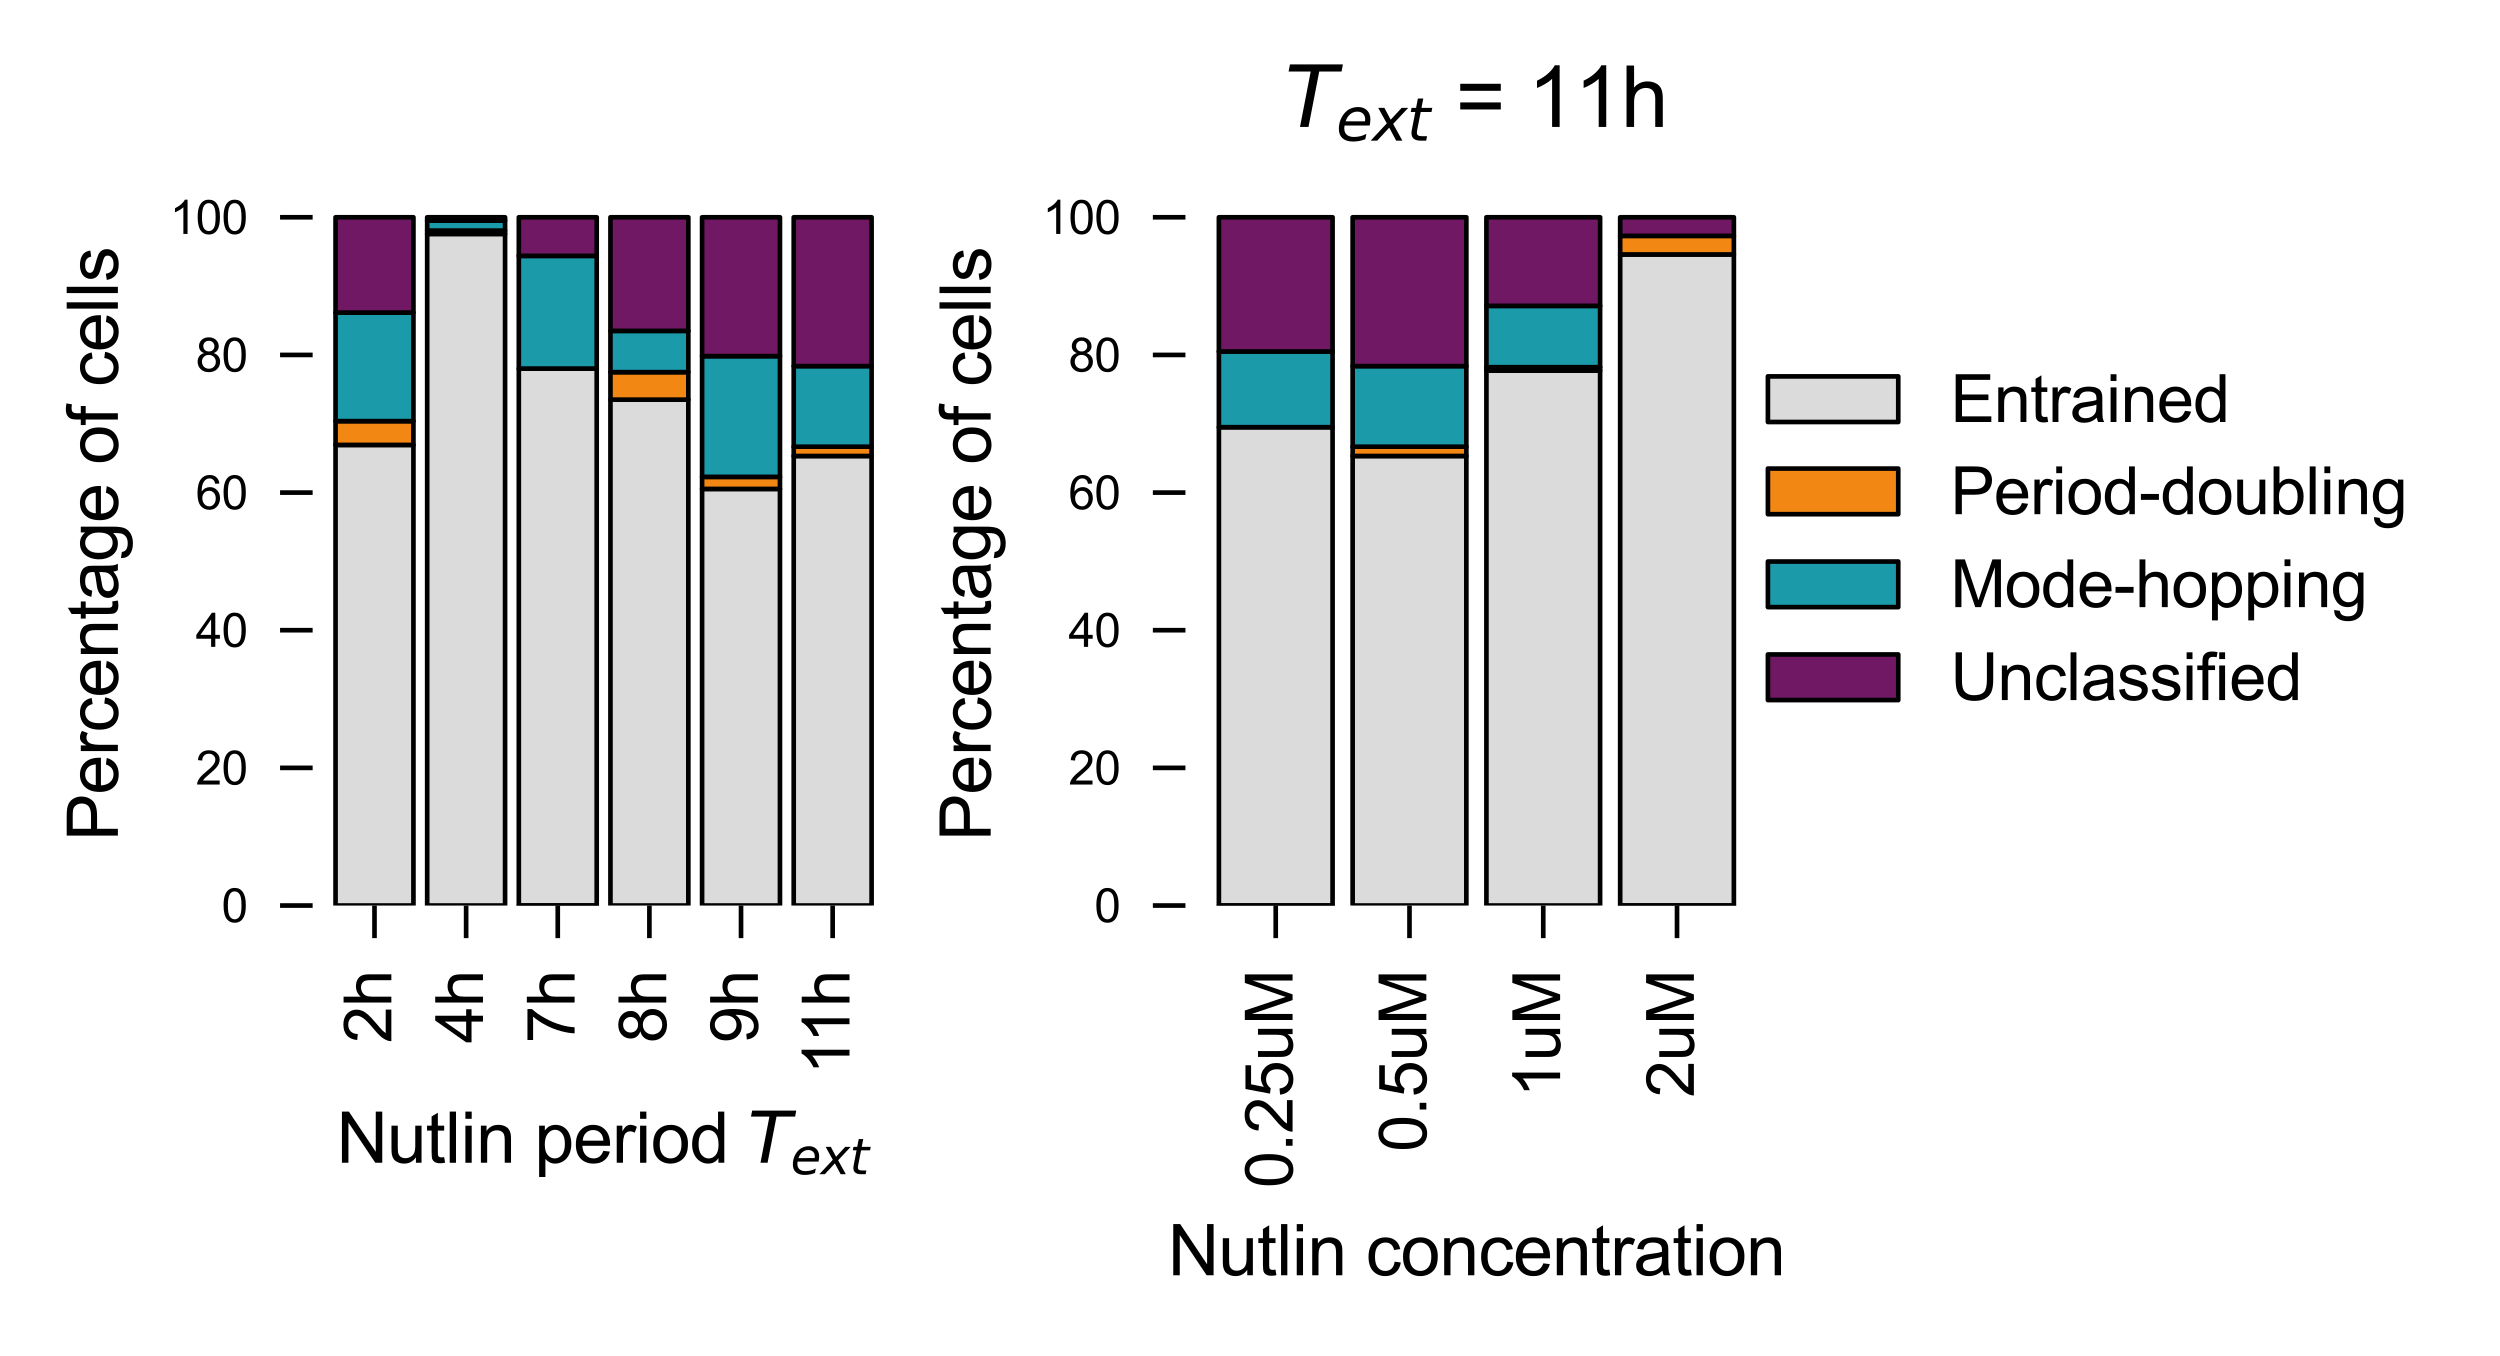 <?xml version="1.0" encoding="utf-8" standalone="no"?>
<!DOCTYPE svg PUBLIC "-//W3C//DTD SVG 1.1//EN"
  "http://www.w3.org/Graphics/SVG/1.1/DTD/svg11.dtd">
<svg xmlns:xlink="http://www.w3.org/1999/xlink" width="268.515pt" height="145.663pt" viewBox="0 0 268.515 145.663" xmlns="http://www.w3.org/2000/svg" version="1.1">
 <defs>
  <style type="text/css">*{stroke-linejoin: round; stroke-linecap: butt}</style>
 </defs>
 <g id="figure_1">
  <g id="patch_1">
   <path d="M 0 145.663 
L 268.515 145.663 
L 268.515 -0 
L 0 -0 
z
" style="fill: #ffffff"/>
  </g>
  <g id="axes_1">
   <g id="patch_2">
    <path d="M 36.04 97.258 
L 44.406 97.258 
L 44.406 47.788 
L 36.04 47.788 
z
" clip-path="url(#pd2fd8b3a08)" style="fill: #dbdbdb; stroke: #000000; stroke-width: 0.5; stroke-linejoin: miter"/>
   </g>
   <g id="patch_3">
    <path d="M 45.882 97.258 
L 54.248 97.258 
L 54.248 25.124 
L 45.882 25.124 
z
" clip-path="url(#pd2fd8b3a08)" style="fill: #dbdbdb; stroke: #000000; stroke-width: 0.5; stroke-linejoin: miter"/>
   </g>
   <g id="patch_4">
    <path d="M 55.724 97.258 
L 64.09 97.258 
L 64.09 39.588 
L 55.724 39.588 
z
" clip-path="url(#pd2fd8b3a08)" style="fill: #dbdbdb; stroke: #000000; stroke-width: 0.5; stroke-linejoin: miter"/>
   </g>
   <g id="patch_5">
    <path d="M 65.566 97.258 
L 73.931 97.258 
L 73.931 42.927 
L 65.566 42.927 
z
" clip-path="url(#pd2fd8b3a08)" style="fill: #dbdbdb; stroke: #000000; stroke-width: 0.5; stroke-linejoin: miter"/>
   </g>
   <g id="patch_6">
    <path d="M 75.408 97.258 
L 83.773 97.258 
L 83.773 52.517 
L 75.408 52.517 
z
" clip-path="url(#pd2fd8b3a08)" style="fill: #dbdbdb; stroke: #000000; stroke-width: 0.5; stroke-linejoin: miter"/>
   </g>
   <g id="patch_7">
    <path d="M 85.25 97.258 
L 93.615 97.258 
L 93.615 48.977 
L 85.25 48.977 
z
" clip-path="url(#pd2fd8b3a08)" style="fill: #dbdbdb; stroke: #000000; stroke-width: 0.5; stroke-linejoin: miter"/>
   </g>
   <g id="patch_8">
    <path d="M 36.04 47.788 
L 44.406 47.788 
L 44.406 45.23 
L 36.04 45.23 
z
" clip-path="url(#pd2fd8b3a08)" style="fill: #f38713; stroke: #000000; stroke-width: 0.5; stroke-linejoin: miter"/>
   </g>
   <g id="patch_9">
    <path d="M 45.882 25.124 
L 54.248 25.124 
L 54.248 24.766 
L 45.882 24.766 
z
" clip-path="url(#pd2fd8b3a08)" style="fill: #f38713; stroke: #000000; stroke-width: 0.5; stroke-linejoin: miter"/>
   </g>
   <g id="patch_10">
    <path d="M 55.724 97.258 
L 64.09 97.258 
L 64.09 97.258 
L 55.724 97.258 
z
" clip-path="url(#pd2fd8b3a08)" style="fill: #f38713; stroke: #000000; stroke-width: 0.5; stroke-linejoin: miter"/>
   </g>
   <g id="patch_11">
    <path d="M 65.566 42.927 
L 73.931 42.927 
L 73.931 39.97 
L 65.566 39.97 
z
" clip-path="url(#pd2fd8b3a08)" style="fill: #f38713; stroke: #000000; stroke-width: 0.5; stroke-linejoin: miter"/>
   </g>
   <g id="patch_12">
    <path d="M 75.408 52.517 
L 83.773 52.517 
L 83.773 51.22 
L 75.408 51.22 
z
" clip-path="url(#pd2fd8b3a08)" style="fill: #f38713; stroke: #000000; stroke-width: 0.5; stroke-linejoin: miter"/>
   </g>
   <g id="patch_13">
    <path d="M 85.25 48.977 
L 93.615 48.977 
L 93.615 47.978 
L 85.25 47.978 
z
" clip-path="url(#pd2fd8b3a08)" style="fill: #f38713; stroke: #000000; stroke-width: 0.5; stroke-linejoin: miter"/>
   </g>
   <g id="patch_14">
    <path d="M 36.04 45.23 
L 44.406 45.23 
L 44.406 33.573 
L 36.04 33.573 
z
" clip-path="url(#pd2fd8b3a08)" style="fill: #1b9aaa; stroke: #000000; stroke-width: 0.5; stroke-linejoin: miter"/>
   </g>
   <g id="patch_15">
    <path d="M 45.882 24.766 
L 54.248 24.766 
L 54.248 23.695 
L 45.882 23.695 
z
" clip-path="url(#pd2fd8b3a08)" style="fill: #1b9aaa; stroke: #000000; stroke-width: 0.5; stroke-linejoin: miter"/>
   </g>
   <g id="patch_16">
    <path d="M 55.724 39.588 
L 64.09 39.588 
L 64.09 27.48 
L 55.724 27.48 
z
" clip-path="url(#pd2fd8b3a08)" style="fill: #1b9aaa; stroke: #000000; stroke-width: 0.5; stroke-linejoin: miter"/>
   </g>
   <g id="patch_17">
    <path d="M 65.566 39.97 
L 73.931 39.97 
L 73.931 35.535 
L 65.566 35.535 
z
" clip-path="url(#pd2fd8b3a08)" style="fill: #1b9aaa; stroke: #000000; stroke-width: 0.5; stroke-linejoin: miter"/>
   </g>
   <g id="patch_18">
    <path d="M 75.408 51.22 
L 83.773 51.22 
L 83.773 38.252 
L 75.408 38.252 
z
" clip-path="url(#pd2fd8b3a08)" style="fill: #1b9aaa; stroke: #000000; stroke-width: 0.5; stroke-linejoin: miter"/>
   </g>
   <g id="patch_19">
    <path d="M 85.25 47.978 
L 93.615 47.978 
L 93.615 39.321 
L 85.25 39.321 
z
" clip-path="url(#pd2fd8b3a08)" style="fill: #1b9aaa; stroke: #000000; stroke-width: 0.5; stroke-linejoin: miter"/>
   </g>
   <g id="patch_20">
    <path d="M 36.04 33.573 
L 44.406 33.573 
L 44.406 23.338 
L 36.04 23.338 
z
" clip-path="url(#pd2fd8b3a08)" style="fill: #701864; stroke: #000000; stroke-width: 0.5; stroke-linejoin: miter"/>
   </g>
   <g id="patch_21">
    <path d="M 45.882 23.695 
L 54.248 23.695 
L 54.248 23.338 
L 45.882 23.338 
z
" clip-path="url(#pd2fd8b3a08)" style="fill: #701864; stroke: #000000; stroke-width: 0.5; stroke-linejoin: miter"/>
   </g>
   <g id="patch_22">
    <path d="M 55.724 27.48 
L 64.09 27.48 
L 64.09 23.338 
L 55.724 23.338 
z
" clip-path="url(#pd2fd8b3a08)" style="fill: #701864; stroke: #000000; stroke-width: 0.5; stroke-linejoin: miter"/>
   </g>
   <g id="patch_23">
    <path d="M 65.566 35.535 
L 73.931 35.535 
L 73.931 23.338 
L 65.566 23.338 
z
" clip-path="url(#pd2fd8b3a08)" style="fill: #701864; stroke: #000000; stroke-width: 0.5; stroke-linejoin: miter"/>
   </g>
   <g id="patch_24">
    <path d="M 75.408 38.252 
L 83.773 38.252 
L 83.773 23.338 
L 75.408 23.338 
z
" clip-path="url(#pd2fd8b3a08)" style="fill: #701864; stroke: #000000; stroke-width: 0.5; stroke-linejoin: miter"/>
   </g>
   <g id="patch_25">
    <path d="M 85.25 39.321 
L 93.615 39.321 
L 93.615 23.338 
L 85.25 23.338 
z
" clip-path="url(#pd2fd8b3a08)" style="fill: #701864; stroke: #000000; stroke-width: 0.5; stroke-linejoin: miter"/>
   </g>
   <g id="matplotlib.axis_1">
    <g id="xtick_1">
     <g id="line2d_1">
      <defs>
       <path id="mcb851e22b1" d="M 0 0 
L 0 3.5 
" style="stroke: #000000; stroke-width: 0.5"/>
      </defs>
      <g>
       <use xlink:href="#mcb851e22b1" x="40.223" y="97.258" style="stroke: #000000; stroke-width: 0.5"/>
      </g>
     </g>
     <g id="text_1">
      <!-- 2h -->
      <g transform="translate(42.033 112.043) rotate(-90) scale(0.07 -0.07)">
       <defs>
        <path id="ArialMT-32" d="M 3222 541 
L 3222 0 
L 194 0 
Q 188 203 259 391 
Q 375 700 629 1000 
Q 884 1300 1366 1694 
Q 2113 2306 2375 2664 
Q 2638 3022 2638 3341 
Q 2638 3675 2398 3904 
Q 2159 4134 1775 4134 
Q 1369 4134 1125 3890 
Q 881 3647 878 3216 
L 300 3275 
Q 359 3922 746 4261 
Q 1134 4600 1788 4600 
Q 2447 4600 2831 4234 
Q 3216 3869 3216 3328 
Q 3216 3053 3103 2787 
Q 2991 2522 2730 2228 
Q 2469 1934 1863 1422 
Q 1356 997 1212 845 
Q 1069 694 975 541 
L 3222 541 
z
" transform="scale(0.016)"/>
        <path id="ArialMT-68" d="M 422 0 
L 422 4581 
L 984 4581 
L 984 2938 
Q 1378 3394 1978 3394 
Q 2347 3394 2619 3248 
Q 2891 3103 3008 2847 
Q 3125 2591 3125 2103 
L 3125 0 
L 2563 0 
L 2563 2103 
Q 2563 2525 2380 2717 
Q 2197 2909 1863 2909 
Q 1613 2909 1392 2779 
Q 1172 2650 1078 2428 
Q 984 2206 984 1816 
L 984 0 
L 422 0 
z
" transform="scale(0.016)"/>
       </defs>
       <use xlink:href="#ArialMT-32"/>
       <use xlink:href="#ArialMT-68" x="55.615"/>
      </g>
     </g>
    </g>
    <g id="xtick_2">
     <g id="line2d_2">
      <g>
       <use xlink:href="#mcb851e22b1" x="50.065" y="97.258" style="stroke: #000000; stroke-width: 0.5"/>
      </g>
     </g>
     <g id="text_2">
      <!-- 4h -->
      <g transform="translate(51.874 112.043) rotate(-90) scale(0.07 -0.07)">
       <defs>
        <path id="ArialMT-34" d="M 2069 0 
L 2069 1097 
L 81 1097 
L 81 1613 
L 2172 4581 
L 2631 4581 
L 2631 1613 
L 3250 1613 
L 3250 1097 
L 2631 1097 
L 2631 0 
L 2069 0 
z
M 2069 1613 
L 2069 3678 
L 634 1613 
L 2069 1613 
z
" transform="scale(0.016)"/>
       </defs>
       <use xlink:href="#ArialMT-34"/>
       <use xlink:href="#ArialMT-68" x="55.615"/>
      </g>
     </g>
    </g>
    <g id="xtick_3">
     <g id="line2d_3">
      <g>
       <use xlink:href="#mcb851e22b1" x="59.907" y="97.258" style="stroke: #000000; stroke-width: 0.5"/>
      </g>
     </g>
     <g id="text_3">
      <!-- 7h -->
      <g transform="translate(61.716 112.043) rotate(-90) scale(0.07 -0.07)">
       <defs>
        <path id="ArialMT-37" d="M 303 3981 
L 303 4522 
L 3269 4522 
L 3269 4084 
Q 2831 3619 2401 2847 
Q 1972 2075 1738 1259 
Q 1569 684 1522 0 
L 944 0 
Q 953 541 1156 1306 
Q 1359 2072 1739 2783 
Q 2119 3494 2547 3981 
L 303 3981 
z
" transform="scale(0.016)"/>
       </defs>
       <use xlink:href="#ArialMT-37"/>
       <use xlink:href="#ArialMT-68" x="55.615"/>
      </g>
     </g>
    </g>
    <g id="xtick_4">
     <g id="line2d_4">
      <g>
       <use xlink:href="#mcb851e22b1" x="69.749" y="97.258" style="stroke: #000000; stroke-width: 0.5"/>
      </g>
     </g>
     <g id="text_4">
      <!-- 8h -->
      <g transform="translate(71.558 112.043) rotate(-90) scale(0.07 -0.07)">
       <defs>
        <path id="ArialMT-38" d="M 1131 2484 
Q 781 2613 612 2850 
Q 444 3088 444 3419 
Q 444 3919 803 4259 
Q 1163 4600 1759 4600 
Q 2359 4600 2725 4251 
Q 3091 3903 3091 3403 
Q 3091 3084 2923 2848 
Q 2756 2613 2416 2484 
Q 2838 2347 3058 2040 
Q 3278 1734 3278 1309 
Q 3278 722 2862 322 
Q 2447 -78 1769 -78 
Q 1091 -78 675 323 
Q 259 725 259 1325 
Q 259 1772 486 2073 
Q 713 2375 1131 2484 
z
M 1019 3438 
Q 1019 3113 1228 2906 
Q 1438 2700 1772 2700 
Q 2097 2700 2305 2904 
Q 2513 3109 2513 3406 
Q 2513 3716 2298 3927 
Q 2084 4138 1766 4138 
Q 1444 4138 1231 3931 
Q 1019 3725 1019 3438 
z
M 838 1322 
Q 838 1081 952 856 
Q 1066 631 1291 507 
Q 1516 384 1775 384 
Q 2178 384 2440 643 
Q 2703 903 2703 1303 
Q 2703 1709 2433 1975 
Q 2163 2241 1756 2241 
Q 1359 2241 1098 1978 
Q 838 1716 838 1322 
z
" transform="scale(0.016)"/>
       </defs>
       <use xlink:href="#ArialMT-38"/>
       <use xlink:href="#ArialMT-68" x="55.615"/>
      </g>
     </g>
    </g>
    <g id="xtick_5">
     <g id="line2d_5">
      <g>
       <use xlink:href="#mcb851e22b1" x="79.591" y="97.258" style="stroke: #000000; stroke-width: 0.5"/>
      </g>
     </g>
     <g id="text_5">
      <!-- 9h -->
      <g transform="translate(81.4 112.043) rotate(-90) scale(0.07 -0.07)">
       <defs>
        <path id="ArialMT-39" d="M 350 1059 
L 891 1109 
Q 959 728 1153 556 
Q 1347 384 1650 384 
Q 1909 384 2104 503 
Q 2300 622 2425 820 
Q 2550 1019 2634 1356 
Q 2719 1694 2719 2044 
Q 2719 2081 2716 2156 
Q 2547 1888 2255 1720 
Q 1963 1553 1622 1553 
Q 1053 1553 659 1965 
Q 266 2378 266 3053 
Q 266 3750 677 4175 
Q 1088 4600 1706 4600 
Q 2153 4600 2523 4359 
Q 2894 4119 3086 3673 
Q 3278 3228 3278 2384 
Q 3278 1506 3087 986 
Q 2897 466 2520 194 
Q 2144 -78 1638 -78 
Q 1100 -78 759 220 
Q 419 519 350 1059 
z
M 2653 3081 
Q 2653 3566 2395 3850 
Q 2138 4134 1775 4134 
Q 1400 4134 1122 3828 
Q 844 3522 844 3034 
Q 844 2597 1108 2323 
Q 1372 2050 1759 2050 
Q 2150 2050 2401 2323 
Q 2653 2597 2653 3081 
z
" transform="scale(0.016)"/>
       </defs>
       <use xlink:href="#ArialMT-39"/>
       <use xlink:href="#ArialMT-68" x="55.615"/>
      </g>
     </g>
    </g>
    <g id="xtick_6">
     <g id="line2d_6">
      <g>
       <use xlink:href="#mcb851e22b1" x="89.432" y="97.258" style="stroke: #000000; stroke-width: 0.5"/>
      </g>
     </g>
     <g id="text_6">
      <!-- 11h -->
      <g transform="translate(91.242 115.42) rotate(-90) scale(0.07 -0.07)">
       <defs>
        <path id="ArialMT-31" d="M 2384 0 
L 1822 0 
L 1822 3584 
Q 1619 3391 1289 3197 
Q 959 3003 697 2906 
L 697 3450 
Q 1169 3672 1522 3987 
Q 1875 4303 2022 4600 
L 2384 4600 
L 2384 0 
z
" transform="scale(0.016)"/>
       </defs>
       <use xlink:href="#ArialMT-31"/>
       <use xlink:href="#ArialMT-31" x="48.24"/>
       <use xlink:href="#ArialMT-68" x="103.855"/>
      </g>
     </g>
    </g>
    <g id="text_7">
     <!-- Nutlin period $T_{ext}$ -->
     <g transform="translate(36.14 124.895) scale(0.075 -0.075)">
      <defs>
       <path id="ArialMT-4e" d="M 488 0 
L 488 4581 
L 1109 4581 
L 3516 984 
L 3516 4581 
L 4097 4581 
L 4097 0 
L 3475 0 
L 1069 3600 
L 1069 0 
L 488 0 
z
" transform="scale(0.016)"/>
       <path id="ArialMT-75" d="M 2597 0 
L 2597 488 
Q 2209 -75 1544 -75 
Q 1250 -75 995 37 
Q 741 150 617 320 
Q 494 491 444 738 
Q 409 903 409 1263 
L 409 3319 
L 972 3319 
L 972 1478 
Q 972 1038 1006 884 
Q 1059 663 1231 536 
Q 1403 409 1656 409 
Q 1909 409 2131 539 
Q 2353 669 2445 892 
Q 2538 1116 2538 1541 
L 2538 3319 
L 3100 3319 
L 3100 0 
L 2597 0 
z
" transform="scale(0.016)"/>
       <path id="ArialMT-74" d="M 1650 503 
L 1731 6 
Q 1494 -44 1306 -44 
Q 1000 -44 831 53 
Q 663 150 594 308 
Q 525 466 525 972 
L 525 2881 
L 113 2881 
L 113 3319 
L 525 3319 
L 525 4141 
L 1084 4478 
L 1084 3319 
L 1650 3319 
L 1650 2881 
L 1084 2881 
L 1084 941 
Q 1084 700 1114 631 
Q 1144 563 1211 522 
Q 1278 481 1403 481 
Q 1497 481 1650 503 
z
" transform="scale(0.016)"/>
       <path id="ArialMT-6c" d="M 409 0 
L 409 4581 
L 972 4581 
L 972 0 
L 409 0 
z
" transform="scale(0.016)"/>
       <path id="ArialMT-69" d="M 425 3934 
L 425 4581 
L 988 4581 
L 988 3934 
L 425 3934 
z
M 425 0 
L 425 3319 
L 988 3319 
L 988 0 
L 425 0 
z
" transform="scale(0.016)"/>
       <path id="ArialMT-6e" d="M 422 0 
L 422 3319 
L 928 3319 
L 928 2847 
Q 1294 3394 1984 3394 
Q 2284 3394 2536 3286 
Q 2788 3178 2913 3003 
Q 3038 2828 3088 2588 
Q 3119 2431 3119 2041 
L 3119 0 
L 2556 0 
L 2556 2019 
Q 2556 2363 2490 2533 
Q 2425 2703 2258 2804 
Q 2091 2906 1866 2906 
Q 1506 2906 1245 2678 
Q 984 2450 984 1813 
L 984 0 
L 422 0 
z
" transform="scale(0.016)"/>
       <path id="ArialMT-20" transform="scale(0.016)"/>
       <path id="ArialMT-70" d="M 422 -1272 
L 422 3319 
L 934 3319 
L 934 2888 
Q 1116 3141 1344 3267 
Q 1572 3394 1897 3394 
Q 2322 3394 2647 3175 
Q 2972 2956 3137 2557 
Q 3303 2159 3303 1684 
Q 3303 1175 3120 767 
Q 2938 359 2589 142 
Q 2241 -75 1856 -75 
Q 1575 -75 1351 44 
Q 1128 163 984 344 
L 984 -1272 
L 422 -1272 
z
M 931 1641 
Q 931 1000 1190 694 
Q 1450 388 1819 388 
Q 2194 388 2461 705 
Q 2728 1022 2728 1688 
Q 2728 2322 2467 2637 
Q 2206 2953 1844 2953 
Q 1484 2953 1207 2617 
Q 931 2281 931 1641 
z
" transform="scale(0.016)"/>
       <path id="ArialMT-65" d="M 2694 1069 
L 3275 997 
Q 3138 488 2766 206 
Q 2394 -75 1816 -75 
Q 1088 -75 661 373 
Q 234 822 234 1631 
Q 234 2469 665 2931 
Q 1097 3394 1784 3394 
Q 2450 3394 2872 2941 
Q 3294 2488 3294 1666 
Q 3294 1616 3291 1516 
L 816 1516 
Q 847 969 1125 678 
Q 1403 388 1819 388 
Q 2128 388 2347 550 
Q 2566 713 2694 1069 
z
M 847 1978 
L 2700 1978 
Q 2663 2397 2488 2606 
Q 2219 2931 1791 2931 
Q 1403 2931 1139 2672 
Q 875 2413 847 1978 
z
" transform="scale(0.016)"/>
       <path id="ArialMT-72" d="M 416 0 
L 416 3319 
L 922 3319 
L 922 2816 
Q 1116 3169 1280 3281 
Q 1444 3394 1641 3394 
Q 1925 3394 2219 3213 
L 2025 2691 
Q 1819 2813 1613 2813 
Q 1428 2813 1281 2702 
Q 1134 2591 1072 2394 
Q 978 2094 978 1738 
L 978 0 
L 416 0 
z
" transform="scale(0.016)"/>
       <path id="ArialMT-6f" d="M 213 1659 
Q 213 2581 725 3025 
Q 1153 3394 1769 3394 
Q 2453 3394 2887 2945 
Q 3322 2497 3322 1706 
Q 3322 1066 3130 698 
Q 2938 331 2570 128 
Q 2203 -75 1769 -75 
Q 1072 -75 642 372 
Q 213 819 213 1659 
z
M 791 1659 
Q 791 1022 1069 705 
Q 1347 388 1769 388 
Q 2188 388 2466 706 
Q 2744 1025 2744 1678 
Q 2744 2294 2464 2611 
Q 2184 2928 1769 2928 
Q 1347 2928 1069 2612 
Q 791 2297 791 1659 
z
" transform="scale(0.016)"/>
       <path id="ArialMT-64" d="M 2575 0 
L 2575 419 
Q 2259 -75 1647 -75 
Q 1250 -75 917 144 
Q 584 363 401 755 
Q 219 1147 219 1656 
Q 219 2153 384 2558 
Q 550 2963 881 3178 
Q 1213 3394 1622 3394 
Q 1922 3394 2156 3267 
Q 2391 3141 2538 2938 
L 2538 4581 
L 3097 4581 
L 3097 0 
L 2575 0 
z
M 797 1656 
Q 797 1019 1065 703 
Q 1334 388 1700 388 
Q 2069 388 2326 689 
Q 2584 991 2584 1609 
Q 2584 2291 2321 2609 
Q 2059 2928 1675 2928 
Q 1300 2928 1048 2622 
Q 797 2316 797 1656 
z
" transform="scale(0.016)"/>
       <path id="DejaVuSans-Oblique-54" d="M 378 4666 
L 4325 4666 
L 4225 4134 
L 2559 4134 
L 1759 0 
L 1125 0 
L 1925 4134 
L 275 4134 
L 378 4666 
z
" transform="scale(0.016)"/>
       <path id="DejaVuSans-Oblique-65" d="M 3078 2063 
Q 3088 2113 3092 2166 
Q 3097 2219 3097 2272 
Q 3097 2653 2873 2875 
Q 2650 3097 2266 3097 
Q 1838 3097 1509 2826 
Q 1181 2556 1013 2059 
L 3078 2063 
z
M 3578 1613 
L 903 1613 
Q 884 1494 878 1425 
Q 872 1356 872 1306 
Q 872 872 1139 634 
Q 1406 397 1894 397 
Q 2269 397 2603 481 
Q 2938 566 3225 728 
L 3116 159 
Q 2806 34 2476 -28 
Q 2147 -91 1806 -91 
Q 1078 -91 686 257 
Q 294 606 294 1247 
Q 294 1794 489 2264 
Q 684 2734 1063 3103 
Q 1306 3334 1642 3459 
Q 1978 3584 2356 3584 
Q 2950 3584 3301 3228 
Q 3653 2872 3653 2272 
Q 3653 2128 3634 1964 
Q 3616 1800 3578 1613 
z
" transform="scale(0.016)"/>
       <path id="DejaVuSans-Oblique-78" d="M 3841 3500 
L 2234 1784 
L 3219 0 
L 2559 0 
L 1819 1388 
L 531 0 
L -166 0 
L 1556 1844 
L 641 3500 
L 1300 3500 
L 1972 2234 
L 3144 3500 
L 3841 3500 
z
" transform="scale(0.016)"/>
       <path id="DejaVuSans-Oblique-74" d="M 2706 3500 
L 2619 3053 
L 1472 3053 
L 1100 1153 
Q 1081 1047 1072 975 
Q 1063 903 1063 863 
Q 1063 663 1183 572 
Q 1303 481 1569 481 
L 2150 481 
L 2053 0 
L 1503 0 
Q 991 0 739 200 
Q 488 400 488 806 
Q 488 878 497 964 
Q 506 1050 525 1153 
L 897 3053 
L 409 3053 
L 500 3500 
L 978 3500 
L 1172 4494 
L 1747 4494 
L 1556 3500 
L 2706 3500 
z
" transform="scale(0.016)"/>
      </defs>
      <use xlink:href="#ArialMT-4e" transform="translate(0 0.094)"/>
      <use xlink:href="#ArialMT-75" transform="translate(72.217 0.094)"/>
      <use xlink:href="#ArialMT-74" transform="translate(127.832 0.094)"/>
      <use xlink:href="#ArialMT-6c" transform="translate(155.615 0.094)"/>
      <use xlink:href="#ArialMT-69" transform="translate(177.832 0.094)"/>
      <use xlink:href="#ArialMT-6e" transform="translate(200.049 0.094)"/>
      <use xlink:href="#ArialMT-20" transform="translate(255.664 0.094)"/>
      <use xlink:href="#ArialMT-70" transform="translate(283.447 0.094)"/>
      <use xlink:href="#ArialMT-65" transform="translate(339.062 0.094)"/>
      <use xlink:href="#ArialMT-72" transform="translate(394.678 0.094)"/>
      <use xlink:href="#ArialMT-69" transform="translate(427.979 0.094)"/>
      <use xlink:href="#ArialMT-6f" transform="translate(450.195 0.094)"/>
      <use xlink:href="#ArialMT-64" transform="translate(505.811 0.094)"/>
      <use xlink:href="#ArialMT-20" transform="translate(561.426 0.094)"/>
      <use xlink:href="#DejaVuSans-Oblique-54" transform="translate(589.209 0.094)"/>
      <use xlink:href="#DejaVuSans-Oblique-65" transform="translate(650.293 -16.312) scale(0.7)"/>
      <use xlink:href="#DejaVuSans-Oblique-78" transform="translate(693.359 -16.312) scale(0.7)"/>
      <use xlink:href="#DejaVuSans-Oblique-74" transform="translate(734.785 -16.312) scale(0.7)"/>
     </g>
    </g>
   </g>
   <g id="matplotlib.axis_2">
    <g id="ytick_1">
     <g id="line2d_7">
      <defs>
       <path id="m1f8cdcbba1" d="M 0 0 
L -3.5 0 
" style="stroke: #000000; stroke-width: 0.5"/>
      </defs>
      <g>
       <use xlink:href="#m1f8cdcbba1" x="33.58" y="97.258" style="stroke: #000000; stroke-width: 0.5"/>
      </g>
     </g>
     <g id="text_8">
      <!-- 0 -->
      <g transform="translate(23.799 99.047) scale(0.05 -0.05)">
       <defs>
        <path id="ArialMT-30" d="M 266 2259 
Q 266 3072 433 3567 
Q 600 4063 929 4331 
Q 1259 4600 1759 4600 
Q 2128 4600 2406 4451 
Q 2684 4303 2865 4023 
Q 3047 3744 3150 3342 
Q 3253 2941 3253 2259 
Q 3253 1453 3087 958 
Q 2922 463 2592 192 
Q 2263 -78 1759 -78 
Q 1097 -78 719 397 
Q 266 969 266 2259 
z
M 844 2259 
Q 844 1131 1108 757 
Q 1372 384 1759 384 
Q 2147 384 2411 759 
Q 2675 1134 2675 2259 
Q 2675 3391 2411 3762 
Q 2147 4134 1753 4134 
Q 1366 4134 1134 3806 
Q 844 3388 844 2259 
z
" transform="scale(0.016)"/>
       </defs>
       <use xlink:href="#ArialMT-30"/>
      </g>
     </g>
    </g>
    <g id="ytick_2">
     <g id="line2d_8">
      <g>
       <use xlink:href="#m1f8cdcbba1" x="33.58" y="82.474" style="stroke: #000000; stroke-width: 0.5"/>
      </g>
     </g>
     <g id="text_9">
      <!-- 20 -->
      <g transform="translate(21.019 84.263) scale(0.05 -0.05)">
       <use xlink:href="#ArialMT-32"/>
       <use xlink:href="#ArialMT-30" x="55.615"/>
      </g>
     </g>
    </g>
    <g id="ytick_3">
     <g id="line2d_9">
      <g>
       <use xlink:href="#m1f8cdcbba1" x="33.58" y="67.69" style="stroke: #000000; stroke-width: 0.5"/>
      </g>
     </g>
     <g id="text_10">
      <!-- 40 -->
      <g transform="translate(21.019 69.479) scale(0.05 -0.05)">
       <use xlink:href="#ArialMT-34"/>
       <use xlink:href="#ArialMT-30" x="55.615"/>
      </g>
     </g>
    </g>
    <g id="ytick_4">
     <g id="line2d_10">
      <g>
       <use xlink:href="#m1f8cdcbba1" x="33.58" y="52.906" style="stroke: #000000; stroke-width: 0.5"/>
      </g>
     </g>
     <g id="text_11">
      <!-- 60 -->
      <g transform="translate(21.019 54.695) scale(0.05 -0.05)">
       <defs>
        <path id="ArialMT-36" d="M 3184 3459 
L 2625 3416 
Q 2550 3747 2413 3897 
Q 2184 4138 1850 4138 
Q 1581 4138 1378 3988 
Q 1113 3794 959 3422 
Q 806 3050 800 2363 
Q 1003 2672 1297 2822 
Q 1591 2972 1913 2972 
Q 2475 2972 2870 2558 
Q 3266 2144 3266 1488 
Q 3266 1056 3080 686 
Q 2894 316 2569 119 
Q 2244 -78 1831 -78 
Q 1128 -78 684 439 
Q 241 956 241 2144 
Q 241 3472 731 4075 
Q 1159 4600 1884 4600 
Q 2425 4600 2770 4297 
Q 3116 3994 3184 3459 
z
M 888 1484 
Q 888 1194 1011 928 
Q 1134 663 1356 523 
Q 1578 384 1822 384 
Q 2178 384 2434 671 
Q 2691 959 2691 1453 
Q 2691 1928 2437 2201 
Q 2184 2475 1800 2475 
Q 1419 2475 1153 2201 
Q 888 1928 888 1484 
z
" transform="scale(0.016)"/>
       </defs>
       <use xlink:href="#ArialMT-36"/>
       <use xlink:href="#ArialMT-30" x="55.615"/>
      </g>
     </g>
    </g>
    <g id="ytick_5">
     <g id="line2d_11">
      <g>
       <use xlink:href="#m1f8cdcbba1" x="33.58" y="38.122" style="stroke: #000000; stroke-width: 0.5"/>
      </g>
     </g>
     <g id="text_12">
      <!-- 80 -->
      <g transform="translate(21.019 39.911) scale(0.05 -0.05)">
       <use xlink:href="#ArialMT-38"/>
       <use xlink:href="#ArialMT-30" x="55.615"/>
      </g>
     </g>
    </g>
    <g id="ytick_6">
     <g id="line2d_12">
      <g>
       <use xlink:href="#m1f8cdcbba1" x="33.58" y="23.338" style="stroke: #000000; stroke-width: 0.5"/>
      </g>
     </g>
     <g id="text_13">
      <!-- 100 -->
      <g transform="translate(18.238 25.127) scale(0.05 -0.05)">
       <use xlink:href="#ArialMT-31"/>
       <use xlink:href="#ArialMT-30" x="55.615"/>
       <use xlink:href="#ArialMT-30" x="111.23"/>
      </g>
     </g>
    </g>
    <g id="text_14">
     <!-- Percentage of cells -->
     <g transform="translate(12.66 90.341) rotate(-90) scale(0.075 -0.075)">
      <defs>
       <path id="ArialMT-50" d="M 494 0 
L 494 4581 
L 2222 4581 
Q 2678 4581 2919 4538 
Q 3256 4481 3484 4323 
Q 3713 4166 3852 3881 
Q 3991 3597 3991 3256 
Q 3991 2672 3619 2267 
Q 3247 1863 2275 1863 
L 1100 1863 
L 1100 0 
L 494 0 
z
M 1100 2403 
L 2284 2403 
Q 2872 2403 3119 2622 
Q 3366 2841 3366 3238 
Q 3366 3525 3220 3729 
Q 3075 3934 2838 4000 
Q 2684 4041 2272 4041 
L 1100 4041 
L 1100 2403 
z
" transform="scale(0.016)"/>
       <path id="ArialMT-63" d="M 2588 1216 
L 3141 1144 
Q 3050 572 2676 248 
Q 2303 -75 1759 -75 
Q 1078 -75 664 370 
Q 250 816 250 1647 
Q 250 2184 428 2587 
Q 606 2991 970 3192 
Q 1334 3394 1763 3394 
Q 2303 3394 2647 3120 
Q 2991 2847 3088 2344 
L 2541 2259 
Q 2463 2594 2264 2762 
Q 2066 2931 1784 2931 
Q 1359 2931 1093 2626 
Q 828 2322 828 1663 
Q 828 994 1084 691 
Q 1341 388 1753 388 
Q 2084 388 2306 591 
Q 2528 794 2588 1216 
z
" transform="scale(0.016)"/>
       <path id="ArialMT-61" d="M 2588 409 
Q 2275 144 1986 34 
Q 1697 -75 1366 -75 
Q 819 -75 525 192 
Q 231 459 231 875 
Q 231 1119 342 1320 
Q 453 1522 633 1644 
Q 813 1766 1038 1828 
Q 1203 1872 1538 1913 
Q 2219 1994 2541 2106 
Q 2544 2222 2544 2253 
Q 2544 2597 2384 2738 
Q 2169 2928 1744 2928 
Q 1347 2928 1158 2789 
Q 969 2650 878 2297 
L 328 2372 
Q 403 2725 575 2942 
Q 747 3159 1072 3276 
Q 1397 3394 1825 3394 
Q 2250 3394 2515 3294 
Q 2781 3194 2906 3042 
Q 3031 2891 3081 2659 
Q 3109 2516 3109 2141 
L 3109 1391 
Q 3109 606 3145 398 
Q 3181 191 3288 0 
L 2700 0 
Q 2613 175 2588 409 
z
M 2541 1666 
Q 2234 1541 1622 1453 
Q 1275 1403 1131 1340 
Q 988 1278 909 1158 
Q 831 1038 831 891 
Q 831 666 1001 516 
Q 1172 366 1500 366 
Q 1825 366 2078 508 
Q 2331 650 2450 897 
Q 2541 1088 2541 1459 
L 2541 1666 
z
" transform="scale(0.016)"/>
       <path id="ArialMT-67" d="M 319 -275 
L 866 -356 
Q 900 -609 1056 -725 
Q 1266 -881 1628 -881 
Q 2019 -881 2231 -725 
Q 2444 -569 2519 -288 
Q 2563 -116 2559 434 
Q 2191 0 1641 0 
Q 956 0 581 494 
Q 206 988 206 1678 
Q 206 2153 378 2554 
Q 550 2956 876 3175 
Q 1203 3394 1644 3394 
Q 2231 3394 2613 2919 
L 2613 3319 
L 3131 3319 
L 3131 450 
Q 3131 -325 2973 -648 
Q 2816 -972 2473 -1159 
Q 2131 -1347 1631 -1347 
Q 1038 -1347 672 -1080 
Q 306 -813 319 -275 
z
M 784 1719 
Q 784 1066 1043 766 
Q 1303 466 1694 466 
Q 2081 466 2343 764 
Q 2606 1063 2606 1700 
Q 2606 2309 2336 2618 
Q 2066 2928 1684 2928 
Q 1309 2928 1046 2623 
Q 784 2319 784 1719 
z
" transform="scale(0.016)"/>
       <path id="ArialMT-66" d="M 556 0 
L 556 2881 
L 59 2881 
L 59 3319 
L 556 3319 
L 556 3672 
Q 556 4006 616 4169 
Q 697 4388 901 4523 
Q 1106 4659 1475 4659 
Q 1713 4659 2000 4603 
L 1916 4113 
Q 1741 4144 1584 4144 
Q 1328 4144 1222 4034 
Q 1116 3925 1116 3625 
L 1116 3319 
L 1763 3319 
L 1763 2881 
L 1116 2881 
L 1116 0 
L 556 0 
z
" transform="scale(0.016)"/>
       <path id="ArialMT-73" d="M 197 991 
L 753 1078 
Q 800 744 1014 566 
Q 1228 388 1613 388 
Q 2000 388 2187 545 
Q 2375 703 2375 916 
Q 2375 1106 2209 1216 
Q 2094 1291 1634 1406 
Q 1016 1563 777 1677 
Q 538 1791 414 1992 
Q 291 2194 291 2438 
Q 291 2659 392 2848 
Q 494 3038 669 3163 
Q 800 3259 1026 3326 
Q 1253 3394 1513 3394 
Q 1903 3394 2198 3281 
Q 2494 3169 2634 2976 
Q 2775 2784 2828 2463 
L 2278 2388 
Q 2241 2644 2061 2787 
Q 1881 2931 1553 2931 
Q 1166 2931 1000 2803 
Q 834 2675 834 2503 
Q 834 2394 903 2306 
Q 972 2216 1119 2156 
Q 1203 2125 1616 2013 
Q 2213 1853 2448 1751 
Q 2684 1650 2818 1456 
Q 2953 1263 2953 975 
Q 2953 694 2789 445 
Q 2625 197 2315 61 
Q 2006 -75 1616 -75 
Q 969 -75 630 194 
Q 291 463 197 991 
z
" transform="scale(0.016)"/>
      </defs>
      <use xlink:href="#ArialMT-50"/>
      <use xlink:href="#ArialMT-65" x="66.699"/>
      <use xlink:href="#ArialMT-72" x="122.314"/>
      <use xlink:href="#ArialMT-63" x="155.615"/>
      <use xlink:href="#ArialMT-65" x="205.615"/>
      <use xlink:href="#ArialMT-6e" x="261.23"/>
      <use xlink:href="#ArialMT-74" x="316.846"/>
      <use xlink:href="#ArialMT-61" x="344.629"/>
      <use xlink:href="#ArialMT-67" x="400.244"/>
      <use xlink:href="#ArialMT-65" x="455.859"/>
      <use xlink:href="#ArialMT-20" x="511.475"/>
      <use xlink:href="#ArialMT-6f" x="539.258"/>
      <use xlink:href="#ArialMT-66" x="594.873"/>
      <use xlink:href="#ArialMT-20" x="622.656"/>
      <use xlink:href="#ArialMT-63" x="650.439"/>
      <use xlink:href="#ArialMT-65" x="700.439"/>
      <use xlink:href="#ArialMT-6c" x="756.055"/>
      <use xlink:href="#ArialMT-6c" x="778.271"/>
      <use xlink:href="#ArialMT-73" x="800.488"/>
     </g>
    </g>
   </g>
  </g>
  <g id="axes_2">
   <g id="patch_26">
    <path d="M 130.915 97.258 
L 143.127 97.258 
L 143.127 45.884 
L 130.915 45.884 
z
" clip-path="url(#pe88087a1a4)" style="fill: #dbdbdb; stroke: #000000; stroke-width: 0.5; stroke-linejoin: miter"/>
   </g>
   <g id="patch_27">
    <path d="M 145.282 97.258 
L 157.494 97.258 
L 157.494 48.977 
L 145.282 48.977 
z
" clip-path="url(#pe88087a1a4)" style="fill: #dbdbdb; stroke: #000000; stroke-width: 0.5; stroke-linejoin: miter"/>
   </g>
   <g id="patch_28">
    <path d="M 159.649 97.258 
L 171.861 97.258 
L 171.861 39.805 
L 159.649 39.805 
z
" clip-path="url(#pe88087a1a4)" style="fill: #dbdbdb; stroke: #000000; stroke-width: 0.5; stroke-linejoin: miter"/>
   </g>
   <g id="patch_29">
    <path d="M 174.016 97.258 
L 186.228 97.258 
L 186.228 27.334 
L 174.016 27.334 
z
" clip-path="url(#pe88087a1a4)" style="fill: #dbdbdb; stroke: #000000; stroke-width: 0.5; stroke-linejoin: miter"/>
   </g>
   <g id="patch_30">
    <path d="M 130.915 97.258 
L 143.127 97.258 
L 143.127 97.258 
L 130.915 97.258 
z
" clip-path="url(#pe88087a1a4)" style="fill: #f38713; stroke: #000000; stroke-width: 0.5; stroke-linejoin: miter"/>
   </g>
   <g id="patch_31">
    <path d="M 145.282 48.977 
L 157.494 48.977 
L 157.494 47.978 
L 145.282 47.978 
z
" clip-path="url(#pe88087a1a4)" style="fill: #f38713; stroke: #000000; stroke-width: 0.5; stroke-linejoin: miter"/>
   </g>
   <g id="patch_32">
    <path d="M 159.649 39.805 
L 171.861 39.805 
L 171.861 39.439 
L 159.649 39.439 
z
" clip-path="url(#pe88087a1a4)" style="fill: #f38713; stroke: #000000; stroke-width: 0.5; stroke-linejoin: miter"/>
   </g>
   <g id="patch_33">
    <path d="M 174.016 27.334 
L 186.228 27.334 
L 186.228 25.336 
L 174.016 25.336 
z
" clip-path="url(#pe88087a1a4)" style="fill: #f38713; stroke: #000000; stroke-width: 0.5; stroke-linejoin: miter"/>
   </g>
   <g id="patch_34">
    <path d="M 130.915 45.884 
L 143.127 45.884 
L 143.127 37.752 
L 130.915 37.752 
z
" clip-path="url(#pe88087a1a4)" style="fill: #1b9aaa; stroke: #000000; stroke-width: 0.5; stroke-linejoin: miter"/>
   </g>
   <g id="patch_35">
    <path d="M 145.282 47.978 
L 157.494 47.978 
L 157.494 39.321 
L 145.282 39.321 
z
" clip-path="url(#pe88087a1a4)" style="fill: #1b9aaa; stroke: #000000; stroke-width: 0.5; stroke-linejoin: miter"/>
   </g>
   <g id="patch_36">
    <path d="M 159.649 39.439 
L 171.861 39.439 
L 171.861 32.852 
L 159.649 32.852 
z
" clip-path="url(#pe88087a1a4)" style="fill: #1b9aaa; stroke: #000000; stroke-width: 0.5; stroke-linejoin: miter"/>
   </g>
   <g id="patch_37">
    <path d="M 174.016 97.258 
L 186.228 97.258 
L 186.228 97.258 
L 174.016 97.258 
z
" clip-path="url(#pe88087a1a4)" style="fill: #1b9aaa; stroke: #000000; stroke-width: 0.5; stroke-linejoin: miter"/>
   </g>
   <g id="patch_38">
    <path d="M 130.915 37.752 
L 143.127 37.752 
L 143.127 23.338 
L 130.915 23.338 
z
" clip-path="url(#pe88087a1a4)" style="fill: #701864; stroke: #000000; stroke-width: 0.5; stroke-linejoin: miter"/>
   </g>
   <g id="patch_39">
    <path d="M 145.282 39.321 
L 157.494 39.321 
L 157.494 23.338 
L 145.282 23.338 
z
" clip-path="url(#pe88087a1a4)" style="fill: #701864; stroke: #000000; stroke-width: 0.5; stroke-linejoin: miter"/>
   </g>
   <g id="patch_40">
    <path d="M 159.649 32.852 
L 171.861 32.852 
L 171.861 23.338 
L 159.649 23.338 
z
" clip-path="url(#pe88087a1a4)" style="fill: #701864; stroke: #000000; stroke-width: 0.5; stroke-linejoin: miter"/>
   </g>
   <g id="patch_41">
    <path d="M 174.016 25.336 
L 186.228 25.336 
L 186.228 23.338 
L 174.016 23.338 
z
" clip-path="url(#pe88087a1a4)" style="fill: #701864; stroke: #000000; stroke-width: 0.5; stroke-linejoin: miter"/>
   </g>
   <g id="matplotlib.axis_3">
    <g id="xtick_7">
     <g id="line2d_13">
      <g>
       <use xlink:href="#mcb851e22b1" x="137.021" y="97.258" style="stroke: #000000; stroke-width: 0.5"/>
      </g>
     </g>
     <g id="text_15">
      <!-- 0.25uM -->
      <g transform="translate(138.831 127.604) rotate(-90) scale(0.07 -0.07)">
       <defs>
        <path id="ArialMT-2e" d="M 581 0 
L 581 641 
L 1222 641 
L 1222 0 
L 581 0 
z
" transform="scale(0.016)"/>
        <path id="ArialMT-35" d="M 266 1200 
L 856 1250 
Q 922 819 1161 601 
Q 1400 384 1738 384 
Q 2144 384 2425 690 
Q 2706 997 2706 1503 
Q 2706 1984 2436 2262 
Q 2166 2541 1728 2541 
Q 1456 2541 1237 2417 
Q 1019 2294 894 2097 
L 366 2166 
L 809 4519 
L 3088 4519 
L 3088 3981 
L 1259 3981 
L 1013 2750 
Q 1425 3038 1878 3038 
Q 2478 3038 2890 2622 
Q 3303 2206 3303 1553 
Q 3303 931 2941 478 
Q 2500 -78 1738 -78 
Q 1113 -78 717 272 
Q 322 622 266 1200 
z
" transform="scale(0.016)"/>
        <path id="ArialMT-4d" d="M 475 0 
L 475 4581 
L 1388 4581 
L 2472 1338 
Q 2622 884 2691 659 
Q 2769 909 2934 1394 
L 4031 4581 
L 4847 4581 
L 4847 0 
L 4263 0 
L 4263 3834 
L 2931 0 
L 2384 0 
L 1059 3900 
L 1059 0 
L 475 0 
z
" transform="scale(0.016)"/>
       </defs>
       <use xlink:href="#ArialMT-30"/>
       <use xlink:href="#ArialMT-2e" x="55.615"/>
       <use xlink:href="#ArialMT-32" x="83.398"/>
       <use xlink:href="#ArialMT-35" x="139.014"/>
       <use xlink:href="#ArialMT-75" x="194.629"/>
       <use xlink:href="#ArialMT-4d" x="250.244"/>
      </g>
     </g>
    </g>
    <g id="xtick_8">
     <g id="line2d_14">
      <g>
       <use xlink:href="#mcb851e22b1" x="151.388" y="97.258" style="stroke: #000000; stroke-width: 0.5"/>
      </g>
     </g>
     <g id="text_16">
      <!-- 0.5uM -->
      <g transform="translate(153.198 123.711) rotate(-90) scale(0.07 -0.07)">
       <use xlink:href="#ArialMT-30"/>
       <use xlink:href="#ArialMT-2e" x="55.615"/>
       <use xlink:href="#ArialMT-35" x="83.398"/>
       <use xlink:href="#ArialMT-75" x="139.014"/>
       <use xlink:href="#ArialMT-4d" x="194.629"/>
      </g>
     </g>
    </g>
    <g id="xtick_9">
     <g id="line2d_15">
      <g>
       <use xlink:href="#mcb851e22b1" x="165.755" y="97.258" style="stroke: #000000; stroke-width: 0.5"/>
      </g>
     </g>
     <g id="text_17">
      <!-- 1uM -->
      <g transform="translate(167.565 117.874) rotate(-90) scale(0.07 -0.07)">
       <use xlink:href="#ArialMT-31"/>
       <use xlink:href="#ArialMT-75" x="55.615"/>
       <use xlink:href="#ArialMT-4d" x="111.23"/>
      </g>
     </g>
    </g>
    <g id="xtick_10">
     <g id="line2d_16">
      <g>
       <use xlink:href="#mcb851e22b1" x="180.122" y="97.258" style="stroke: #000000; stroke-width: 0.5"/>
      </g>
     </g>
     <g id="text_18">
      <!-- 2uM -->
      <g transform="translate(181.932 117.874) rotate(-90) scale(0.07 -0.07)">
       <use xlink:href="#ArialMT-32"/>
       <use xlink:href="#ArialMT-75" x="55.615"/>
       <use xlink:href="#ArialMT-4d" x="111.23"/>
      </g>
     </g>
    </g>
    <g id="text_19">
     <!-- Nutlin concentration -->
     <g transform="translate(125.43 136.972) scale(0.075 -0.075)">
      <use xlink:href="#ArialMT-4e"/>
      <use xlink:href="#ArialMT-75" x="72.217"/>
      <use xlink:href="#ArialMT-74" x="127.832"/>
      <use xlink:href="#ArialMT-6c" x="155.615"/>
      <use xlink:href="#ArialMT-69" x="177.832"/>
      <use xlink:href="#ArialMT-6e" x="200.049"/>
      <use xlink:href="#ArialMT-20" x="255.664"/>
      <use xlink:href="#ArialMT-63" x="283.447"/>
      <use xlink:href="#ArialMT-6f" x="333.447"/>
      <use xlink:href="#ArialMT-6e" x="389.062"/>
      <use xlink:href="#ArialMT-63" x="444.678"/>
      <use xlink:href="#ArialMT-65" x="494.678"/>
      <use xlink:href="#ArialMT-6e" x="550.293"/>
      <use xlink:href="#ArialMT-74" x="605.908"/>
      <use xlink:href="#ArialMT-72" x="633.691"/>
      <use xlink:href="#ArialMT-61" x="666.992"/>
      <use xlink:href="#ArialMT-74" x="722.607"/>
      <use xlink:href="#ArialMT-69" x="750.391"/>
      <use xlink:href="#ArialMT-6f" x="772.607"/>
      <use xlink:href="#ArialMT-6e" x="828.223"/>
     </g>
    </g>
   </g>
   <g id="matplotlib.axis_4">
    <g id="ytick_7">
     <g id="line2d_17">
      <g>
       <use xlink:href="#m1f8cdcbba1" x="127.324" y="97.258" style="stroke: #000000; stroke-width: 0.5"/>
      </g>
     </g>
     <g id="text_20">
      <!-- 0 -->
      <g transform="translate(117.543 99.047) scale(0.05 -0.05)">
       <use xlink:href="#ArialMT-30"/>
      </g>
     </g>
    </g>
    <g id="ytick_8">
     <g id="line2d_18">
      <g>
       <use xlink:href="#m1f8cdcbba1" x="127.324" y="82.474" style="stroke: #000000; stroke-width: 0.5"/>
      </g>
     </g>
     <g id="text_21">
      <!-- 20 -->
      <g transform="translate(114.763 84.263) scale(0.05 -0.05)">
       <use xlink:href="#ArialMT-32"/>
       <use xlink:href="#ArialMT-30" x="55.615"/>
      </g>
     </g>
    </g>
    <g id="ytick_9">
     <g id="line2d_19">
      <g>
       <use xlink:href="#m1f8cdcbba1" x="127.324" y="67.69" style="stroke: #000000; stroke-width: 0.5"/>
      </g>
     </g>
     <g id="text_22">
      <!-- 40 -->
      <g transform="translate(114.763 69.479) scale(0.05 -0.05)">
       <use xlink:href="#ArialMT-34"/>
       <use xlink:href="#ArialMT-30" x="55.615"/>
      </g>
     </g>
    </g>
    <g id="ytick_10">
     <g id="line2d_20">
      <g>
       <use xlink:href="#m1f8cdcbba1" x="127.324" y="52.906" style="stroke: #000000; stroke-width: 0.5"/>
      </g>
     </g>
     <g id="text_23">
      <!-- 60 -->
      <g transform="translate(114.763 54.695) scale(0.05 -0.05)">
       <use xlink:href="#ArialMT-36"/>
       <use xlink:href="#ArialMT-30" x="55.615"/>
      </g>
     </g>
    </g>
    <g id="ytick_11">
     <g id="line2d_21">
      <g>
       <use xlink:href="#m1f8cdcbba1" x="127.324" y="38.122" style="stroke: #000000; stroke-width: 0.5"/>
      </g>
     </g>
     <g id="text_24">
      <!-- 80 -->
      <g transform="translate(114.763 39.911) scale(0.05 -0.05)">
       <use xlink:href="#ArialMT-38"/>
       <use xlink:href="#ArialMT-30" x="55.615"/>
      </g>
     </g>
    </g>
    <g id="ytick_12">
     <g id="line2d_22">
      <g>
       <use xlink:href="#m1f8cdcbba1" x="127.324" y="23.338" style="stroke: #000000; stroke-width: 0.5"/>
      </g>
     </g>
     <g id="text_25">
      <!-- 100 -->
      <g transform="translate(111.982 25.127) scale(0.05 -0.05)">
       <use xlink:href="#ArialMT-31"/>
       <use xlink:href="#ArialMT-30" x="55.615"/>
       <use xlink:href="#ArialMT-30" x="111.23"/>
      </g>
     </g>
    </g>
    <g id="text_26">
     <!-- Percentage of cells -->
     <g transform="translate(106.404 90.341) rotate(-90) scale(0.075 -0.075)">
      <use xlink:href="#ArialMT-50"/>
      <use xlink:href="#ArialMT-65" x="66.699"/>
      <use xlink:href="#ArialMT-72" x="122.314"/>
      <use xlink:href="#ArialMT-63" x="155.615"/>
      <use xlink:href="#ArialMT-65" x="205.615"/>
      <use xlink:href="#ArialMT-6e" x="261.23"/>
      <use xlink:href="#ArialMT-74" x="316.846"/>
      <use xlink:href="#ArialMT-61" x="344.629"/>
      <use xlink:href="#ArialMT-67" x="400.244"/>
      <use xlink:href="#ArialMT-65" x="455.859"/>
      <use xlink:href="#ArialMT-20" x="511.475"/>
      <use xlink:href="#ArialMT-6f" x="539.258"/>
      <use xlink:href="#ArialMT-66" x="594.873"/>
      <use xlink:href="#ArialMT-20" x="622.656"/>
      <use xlink:href="#ArialMT-63" x="650.439"/>
      <use xlink:href="#ArialMT-65" x="700.439"/>
      <use xlink:href="#ArialMT-6c" x="756.055"/>
      <use xlink:href="#ArialMT-6c" x="778.271"/>
      <use xlink:href="#ArialMT-73" x="800.488"/>
     </g>
    </g>
   </g>
   <g id="text_27">
    <!-- $T_{ext}$ = 11h -->
    <g transform="translate(138.007 13.642) scale(0.09 -0.09)">
     <defs>
      <path id="ArialMT-3d" d="M 3381 2694 
L 356 2694 
L 356 3219 
L 3381 3219 
L 3381 2694 
z
M 3381 1303 
L 356 1303 
L 356 1828 
L 3381 1828 
L 3381 1303 
z
" transform="scale(0.016)"/>
     </defs>
     <use xlink:href="#DejaVuSans-Oblique-54" transform="translate(0 0.094)"/>
     <use xlink:href="#DejaVuSans-Oblique-65" transform="translate(61.084 -16.312) scale(0.7)"/>
     <use xlink:href="#DejaVuSans-Oblique-78" transform="translate(104.15 -16.312) scale(0.7)"/>
     <use xlink:href="#DejaVuSans-Oblique-74" transform="translate(145.576 -16.312) scale(0.7)"/>
     <use xlink:href="#ArialMT-20" transform="translate(175.757 0.094)"/>
     <use xlink:href="#ArialMT-3d" transform="translate(203.54 0.094)"/>
     <use xlink:href="#ArialMT-20" transform="translate(261.938 0.094)"/>
     <use xlink:href="#ArialMT-31" transform="translate(289.722 0.094)"/>
     <use xlink:href="#ArialMT-31" transform="translate(345.337 0.094)"/>
     <use xlink:href="#ArialMT-68" transform="translate(400.952 0.094)"/>
    </g>
   </g>
   <g id="legend_1">
    <g id="patch_42">
     <path d="M 189.884 45.325 
L 203.884 45.325 
L 203.884 40.425 
L 189.884 40.425 
z
" style="fill: #dbdbdb; stroke: #000000; stroke-width: 0.5; stroke-linejoin: miter"/>
    </g>
    <g id="text_28">
     <!-- Entrained -->
     <g transform="translate(209.484 45.325) scale(0.07 -0.07)">
      <defs>
       <path id="ArialMT-45" d="M 506 0 
L 506 4581 
L 3819 4581 
L 3819 4041 
L 1113 4041 
L 1113 2638 
L 3647 2638 
L 3647 2100 
L 1113 2100 
L 1113 541 
L 3925 541 
L 3925 0 
L 506 0 
z
" transform="scale(0.016)"/>
      </defs>
      <use xlink:href="#ArialMT-45"/>
      <use xlink:href="#ArialMT-6e" x="66.699"/>
      <use xlink:href="#ArialMT-74" x="122.314"/>
      <use xlink:href="#ArialMT-72" x="150.098"/>
      <use xlink:href="#ArialMT-61" x="183.398"/>
      <use xlink:href="#ArialMT-69" x="239.014"/>
      <use xlink:href="#ArialMT-6e" x="261.23"/>
      <use xlink:href="#ArialMT-65" x="316.846"/>
      <use xlink:href="#ArialMT-64" x="372.461"/>
     </g>
    </g>
    <g id="patch_43">
     <path d="M 189.884 55.227 
L 203.884 55.227 
L 203.884 50.327 
L 189.884 50.327 
z
" style="fill: #f38713; stroke: #000000; stroke-width: 0.5; stroke-linejoin: miter"/>
    </g>
    <g id="text_29">
     <!-- Period-doubling -->
     <g transform="translate(209.484 55.227) scale(0.07 -0.07)">
      <defs>
       <path id="ArialMT-2d" d="M 203 1375 
L 203 1941 
L 1931 1941 
L 1931 1375 
L 203 1375 
z
" transform="scale(0.016)"/>
       <path id="ArialMT-62" d="M 941 0 
L 419 0 
L 419 4581 
L 981 4581 
L 981 2947 
Q 1338 3394 1891 3394 
Q 2197 3394 2470 3270 
Q 2744 3147 2920 2923 
Q 3097 2700 3197 2384 
Q 3297 2069 3297 1709 
Q 3297 856 2875 390 
Q 2453 -75 1863 -75 
Q 1275 -75 941 416 
L 941 0 
z
M 934 1684 
Q 934 1088 1097 822 
Q 1363 388 1816 388 
Q 2184 388 2453 708 
Q 2722 1028 2722 1663 
Q 2722 2313 2464 2622 
Q 2206 2931 1841 2931 
Q 1472 2931 1203 2611 
Q 934 2291 934 1684 
z
" transform="scale(0.016)"/>
      </defs>
      <use xlink:href="#ArialMT-50"/>
      <use xlink:href="#ArialMT-65" x="66.699"/>
      <use xlink:href="#ArialMT-72" x="122.314"/>
      <use xlink:href="#ArialMT-69" x="155.615"/>
      <use xlink:href="#ArialMT-6f" x="177.832"/>
      <use xlink:href="#ArialMT-64" x="233.447"/>
      <use xlink:href="#ArialMT-2d" x="289.062"/>
      <use xlink:href="#ArialMT-64" x="322.363"/>
      <use xlink:href="#ArialMT-6f" x="377.979"/>
      <use xlink:href="#ArialMT-75" x="433.594"/>
      <use xlink:href="#ArialMT-62" x="489.209"/>
      <use xlink:href="#ArialMT-6c" x="544.824"/>
      <use xlink:href="#ArialMT-69" x="567.041"/>
      <use xlink:href="#ArialMT-6e" x="589.258"/>
      <use xlink:href="#ArialMT-67" x="644.873"/>
     </g>
    </g>
    <g id="patch_44">
     <path d="M 189.884 65.21 
L 203.884 65.21 
L 203.884 60.31 
L 189.884 60.31 
z
" style="fill: #1b9aaa; stroke: #000000; stroke-width: 0.5; stroke-linejoin: miter"/>
    </g>
    <g id="text_30">
     <!-- Mode-hopping -->
     <g transform="translate(209.484 65.21) scale(0.07 -0.07)">
      <use xlink:href="#ArialMT-4d"/>
      <use xlink:href="#ArialMT-6f" x="83.301"/>
      <use xlink:href="#ArialMT-64" x="138.916"/>
      <use xlink:href="#ArialMT-65" x="194.531"/>
      <use xlink:href="#ArialMT-2d" x="250.146"/>
      <use xlink:href="#ArialMT-68" x="283.447"/>
      <use xlink:href="#ArialMT-6f" x="339.062"/>
      <use xlink:href="#ArialMT-70" x="394.678"/>
      <use xlink:href="#ArialMT-70" x="450.293"/>
      <use xlink:href="#ArialMT-69" x="505.908"/>
      <use xlink:href="#ArialMT-6e" x="528.125"/>
      <use xlink:href="#ArialMT-67" x="583.74"/>
     </g>
    </g>
    <g id="patch_45">
     <path d="M 189.884 75.194 
L 203.884 75.194 
L 203.884 70.294 
L 189.884 70.294 
z
" style="fill: #701864; stroke: #000000; stroke-width: 0.5; stroke-linejoin: miter"/>
    </g>
    <g id="text_31">
     <!-- Unclassified -->
     <g transform="translate(209.484 75.194) scale(0.07 -0.07)">
      <defs>
       <path id="ArialMT-55" d="M 3500 4581 
L 4106 4581 
L 4106 1934 
Q 4106 1244 3950 837 
Q 3794 431 3386 176 
Q 2978 -78 2316 -78 
Q 1672 -78 1262 144 
Q 853 366 678 786 
Q 503 1206 503 1934 
L 503 4581 
L 1109 4581 
L 1109 1938 
Q 1109 1341 1220 1058 
Q 1331 775 1601 622 
Q 1872 469 2263 469 
Q 2931 469 3215 772 
Q 3500 1075 3500 1938 
L 3500 4581 
z
" transform="scale(0.016)"/>
      </defs>
      <use xlink:href="#ArialMT-55"/>
      <use xlink:href="#ArialMT-6e" x="72.217"/>
      <use xlink:href="#ArialMT-63" x="127.832"/>
      <use xlink:href="#ArialMT-6c" x="177.832"/>
      <use xlink:href="#ArialMT-61" x="200.049"/>
      <use xlink:href="#ArialMT-73" x="255.664"/>
      <use xlink:href="#ArialMT-73" x="305.664"/>
      <use xlink:href="#ArialMT-69" x="355.664"/>
      <use xlink:href="#ArialMT-66" x="377.881"/>
      <use xlink:href="#ArialMT-69" x="405.664"/>
      <use xlink:href="#ArialMT-65" x="427.881"/>
      <use xlink:href="#ArialMT-64" x="483.496"/>
     </g>
    </g>
   </g>
  </g>
 </g>
 <defs>
  <clipPath id="pd2fd8b3a08">
   <rect x="33.58" y="19.642" width="62.496" height="77.616"/>
  </clipPath>
  <clipPath id="pe88087a1a4">
   <rect x="127.324" y="19.642" width="62.496" height="77.616"/>
  </clipPath>
 </defs>
</svg>
